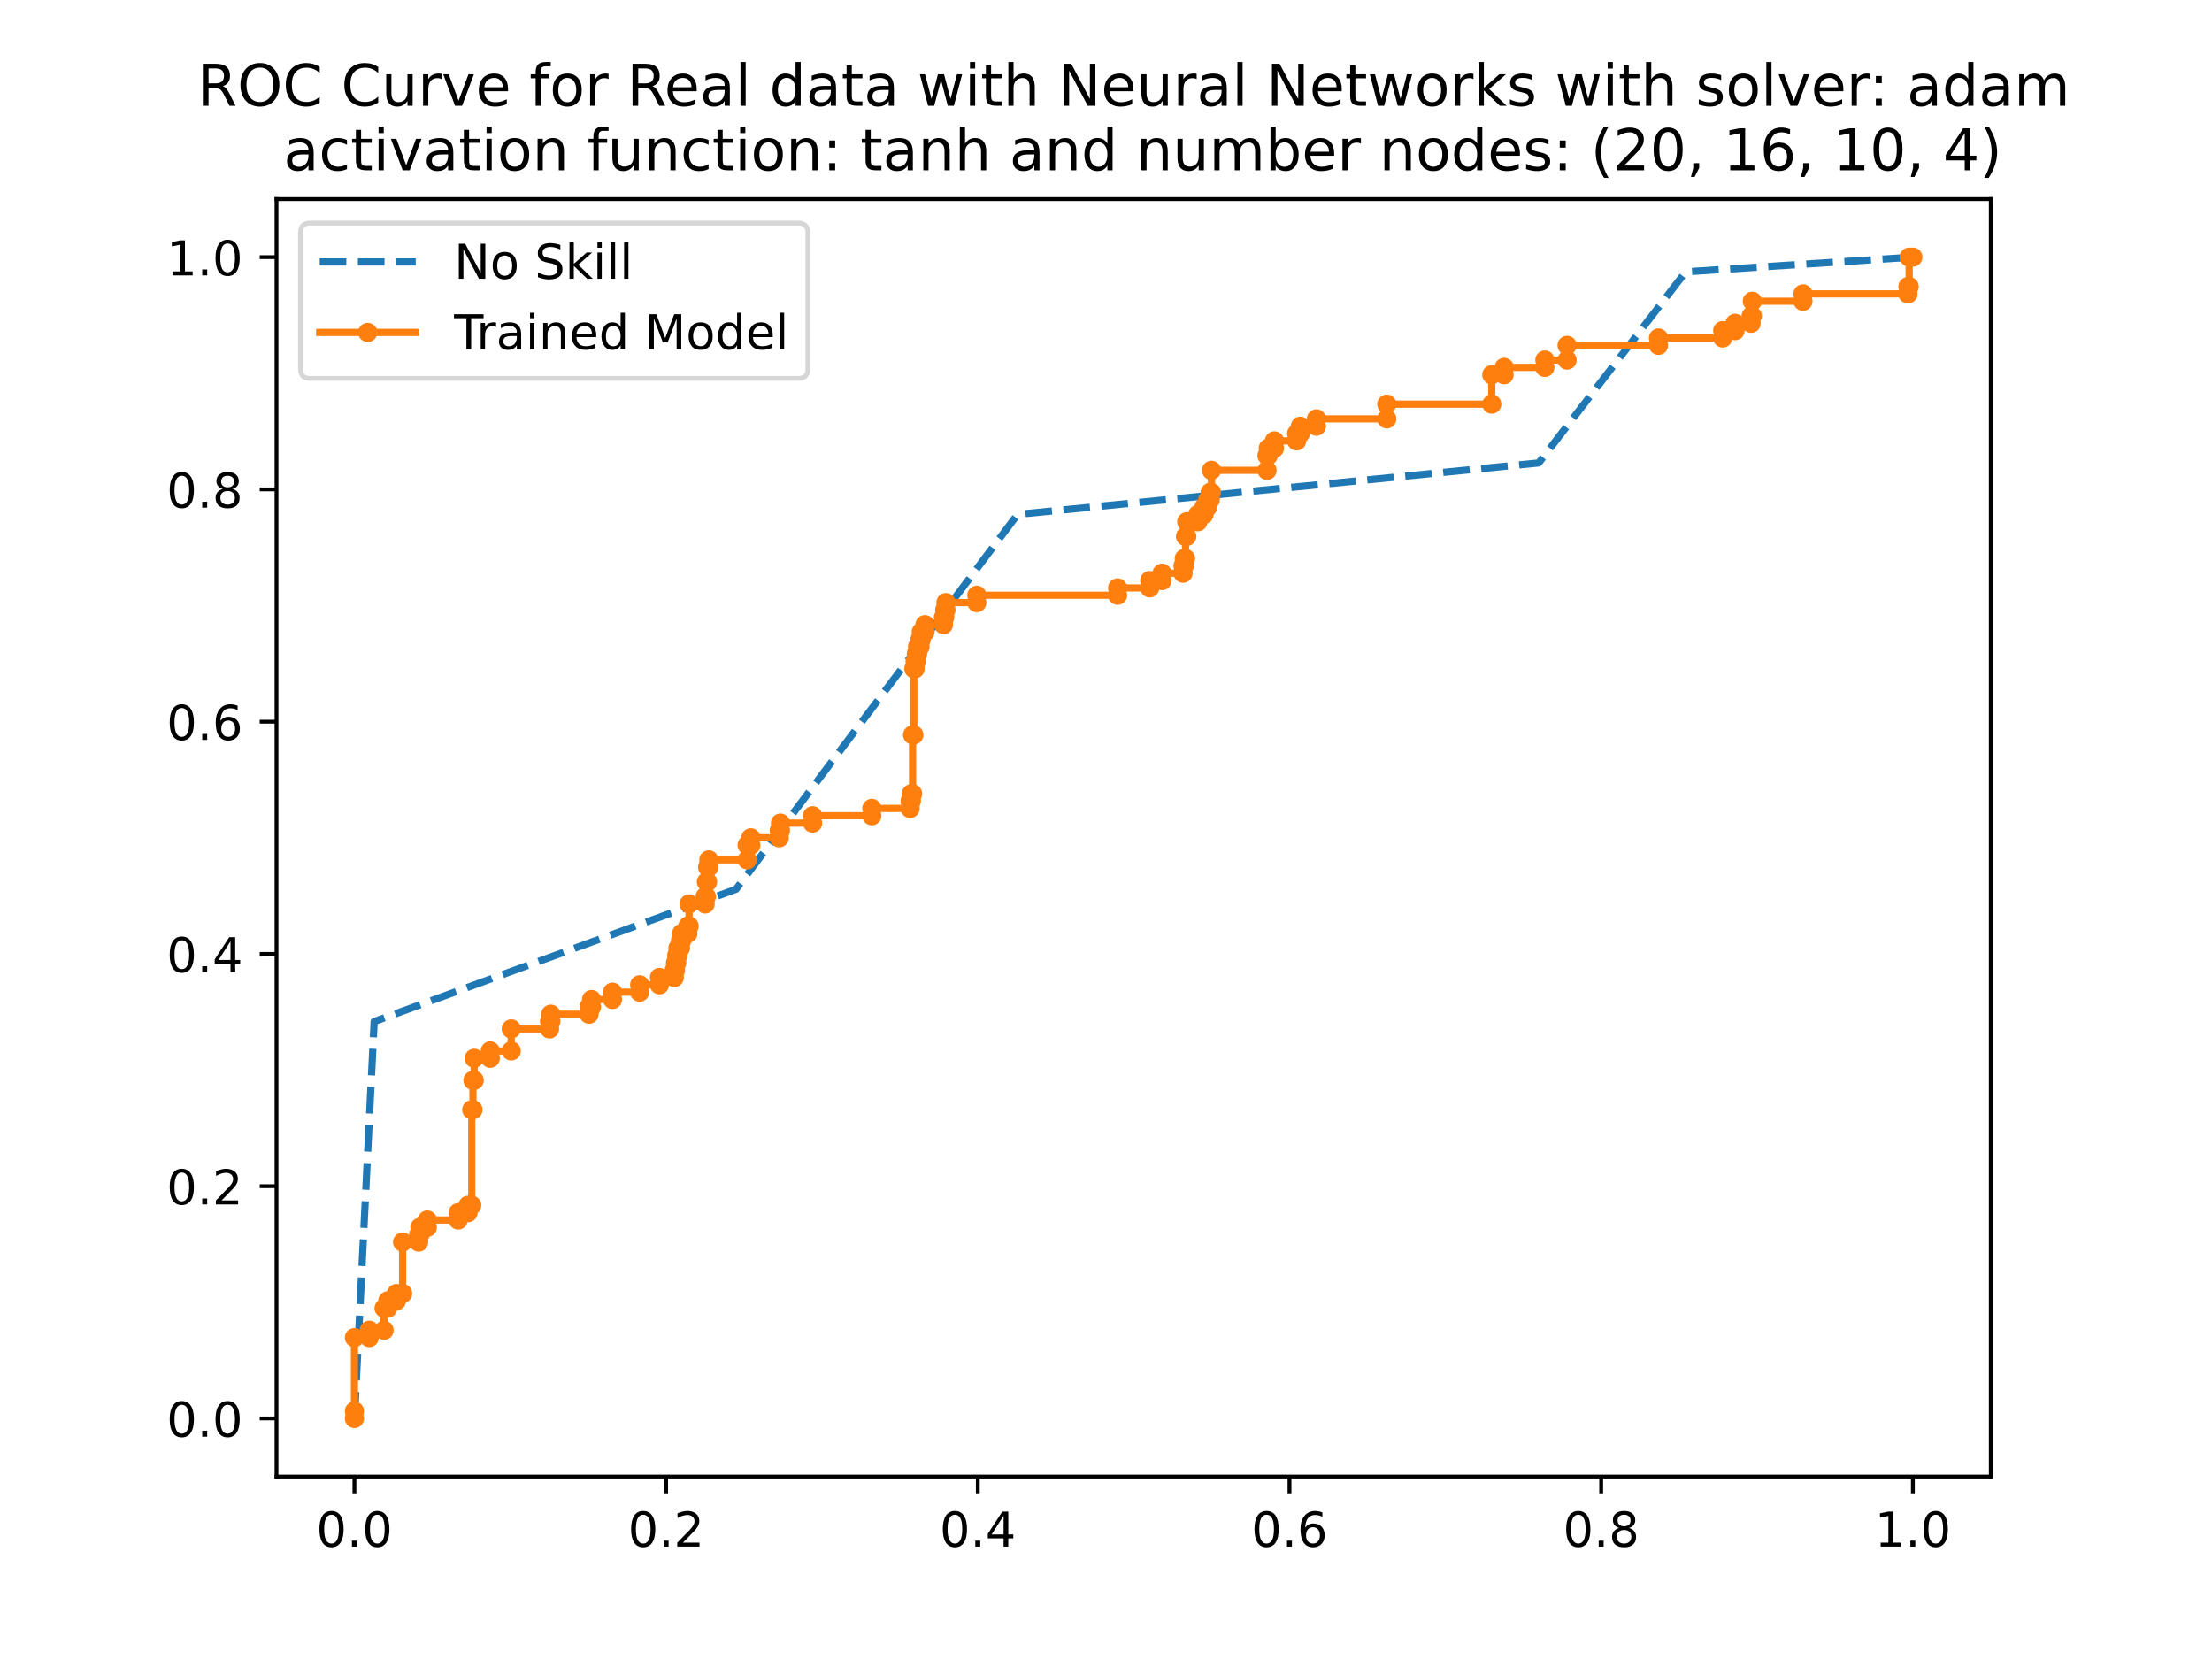 <?xml version="1.0" encoding="utf-8" standalone="no"?>
<!DOCTYPE svg PUBLIC "-//W3C//DTD SVG 1.1//EN"
  "http://www.w3.org/Graphics/SVG/1.1/DTD/svg11.dtd">
<!-- Created with matplotlib (https://matplotlib.org/) -->
<svg height="345.6pt" version="1.1" viewBox="0 0 460.8 345.6" width="460.8pt" xmlns="http://www.w3.org/2000/svg" xmlns:xlink="http://www.w3.org/1999/xlink">
 <defs>
  <style type="text/css">
*{stroke-linecap:butt;stroke-linejoin:round;}
  </style>
 </defs>
 <g id="figure_1">
  <g id="patch_1">
   <path d="M 0 345.6 
L 460.8 345.6 
L 460.8 0 
L 0 0 
z
" style="fill:#ffffff;"/>
  </g>
  <g id="axes_1">
   <g id="patch_2">
    <path d="M 57.6 307.584 
L 414.72 307.584 
L 414.72 41.472 
L 57.6 41.472 
z
" style="fill:#ffffff;"/>
   </g>
   <g id="matplotlib.axis_1">
    <g id="xtick_1">
     <g id="line2d_1">
      <defs>
       <path d="M 0 0 
L 0 3.5 
" id="m33e22d70ad" style="stroke:#000000;stroke-width:0.8;"/>
      </defs>
      <g>
       <use style="stroke:#000000;stroke-width:0.8;" x="73.833" xlink:href="#m33e22d70ad" y="307.584"/>
      </g>
     </g>
     <g id="text_1">
      <!-- 0.0 -->
      <defs>
       <path d="M 31.781 66.406 
Q 24.172 66.406 20.328 58.906 
Q 16.5 51.422 16.5 36.375 
Q 16.5 21.391 20.328 13.891 
Q 24.172 6.391 31.781 6.391 
Q 39.453 6.391 43.281 13.891 
Q 47.125 21.391 47.125 36.375 
Q 47.125 51.422 43.281 58.906 
Q 39.453 66.406 31.781 66.406 
z
M 31.781 74.219 
Q 44.047 74.219 50.516 64.516 
Q 56.984 54.828 56.984 36.375 
Q 56.984 17.969 50.516 8.266 
Q 44.047 -1.422 31.781 -1.422 
Q 19.531 -1.422 13.062 8.266 
Q 6.594 17.969 6.594 36.375 
Q 6.594 54.828 13.062 64.516 
Q 19.531 74.219 31.781 74.219 
z
" id="DejaVuSans-48"/>
       <path d="M 10.688 12.406 
L 21 12.406 
L 21 0 
L 10.688 0 
z
" id="DejaVuSans-46"/>
      </defs>
      <g transform="translate(65.881 322.182)scale(0.1 -0.1)">
       <use xlink:href="#DejaVuSans-48"/>
       <use x="63.623" xlink:href="#DejaVuSans-46"/>
       <use x="95.41" xlink:href="#DejaVuSans-48"/>
      </g>
     </g>
    </g>
    <g id="xtick_2">
     <g id="line2d_2">
      <g>
       <use style="stroke:#000000;stroke-width:0.8;" x="138.764" xlink:href="#m33e22d70ad" y="307.584"/>
      </g>
     </g>
     <g id="text_2">
      <!-- 0.2 -->
      <defs>
       <path d="M 19.188 8.297 
L 53.609 8.297 
L 53.609 0 
L 7.328 0 
L 7.328 8.297 
Q 12.938 14.109 22.625 23.891 
Q 32.328 33.688 34.812 36.531 
Q 39.547 41.844 41.422 45.531 
Q 43.312 49.219 43.312 52.781 
Q 43.312 58.594 39.234 62.25 
Q 35.156 65.922 28.609 65.922 
Q 23.969 65.922 18.812 64.312 
Q 13.672 62.703 7.812 59.422 
L 7.812 69.391 
Q 13.766 71.781 18.938 73 
Q 24.125 74.219 28.422 74.219 
Q 39.75 74.219 46.484 68.547 
Q 53.219 62.891 53.219 53.422 
Q 53.219 48.922 51.531 44.891 
Q 49.859 40.875 45.406 35.406 
Q 44.188 33.984 37.641 27.219 
Q 31.109 20.453 19.188 8.297 
z
" id="DejaVuSans-50"/>
      </defs>
      <g transform="translate(130.812 322.182)scale(0.1 -0.1)">
       <use xlink:href="#DejaVuSans-48"/>
       <use x="63.623" xlink:href="#DejaVuSans-46"/>
       <use x="95.41" xlink:href="#DejaVuSans-50"/>
      </g>
     </g>
    </g>
    <g id="xtick_3">
     <g id="line2d_3">
      <g>
       <use style="stroke:#000000;stroke-width:0.8;" x="203.695" xlink:href="#m33e22d70ad" y="307.584"/>
      </g>
     </g>
     <g id="text_3">
      <!-- 0.4 -->
      <defs>
       <path d="M 37.797 64.312 
L 12.891 25.391 
L 37.797 25.391 
z
M 35.203 72.906 
L 47.609 72.906 
L 47.609 25.391 
L 58.016 25.391 
L 58.016 17.188 
L 47.609 17.188 
L 47.609 0 
L 37.797 0 
L 37.797 17.188 
L 4.891 17.188 
L 4.891 26.703 
z
" id="DejaVuSans-52"/>
      </defs>
      <g transform="translate(195.743 322.182)scale(0.1 -0.1)">
       <use xlink:href="#DejaVuSans-48"/>
       <use x="63.623" xlink:href="#DejaVuSans-46"/>
       <use x="95.41" xlink:href="#DejaVuSans-52"/>
      </g>
     </g>
    </g>
    <g id="xtick_4">
     <g id="line2d_4">
      <g>
       <use style="stroke:#000000;stroke-width:0.8;" x="268.625" xlink:href="#m33e22d70ad" y="307.584"/>
      </g>
     </g>
     <g id="text_4">
      <!-- 0.6 -->
      <defs>
       <path d="M 33.016 40.375 
Q 26.375 40.375 22.484 35.828 
Q 18.609 31.297 18.609 23.391 
Q 18.609 15.531 22.484 10.953 
Q 26.375 6.391 33.016 6.391 
Q 39.656 6.391 43.531 10.953 
Q 47.406 15.531 47.406 23.391 
Q 47.406 31.297 43.531 35.828 
Q 39.656 40.375 33.016 40.375 
z
M 52.594 71.297 
L 52.594 62.312 
Q 48.875 64.062 45.094 64.984 
Q 41.312 65.922 37.594 65.922 
Q 27.828 65.922 22.672 59.328 
Q 17.531 52.734 16.797 39.406 
Q 19.672 43.656 24.016 45.922 
Q 28.375 48.188 33.594 48.188 
Q 44.578 48.188 50.953 41.516 
Q 57.328 34.859 57.328 23.391 
Q 57.328 12.156 50.688 5.359 
Q 44.047 -1.422 33.016 -1.422 
Q 20.359 -1.422 13.672 8.266 
Q 6.984 17.969 6.984 36.375 
Q 6.984 53.656 15.188 63.938 
Q 23.391 74.219 37.203 74.219 
Q 40.922 74.219 44.703 73.484 
Q 48.484 72.75 52.594 71.297 
z
" id="DejaVuSans-54"/>
      </defs>
      <g transform="translate(260.674 322.182)scale(0.1 -0.1)">
       <use xlink:href="#DejaVuSans-48"/>
       <use x="63.623" xlink:href="#DejaVuSans-46"/>
       <use x="95.41" xlink:href="#DejaVuSans-54"/>
      </g>
     </g>
    </g>
    <g id="xtick_5">
     <g id="line2d_5">
      <g>
       <use style="stroke:#000000;stroke-width:0.8;" x="333.556" xlink:href="#m33e22d70ad" y="307.584"/>
      </g>
     </g>
     <g id="text_5">
      <!-- 0.8 -->
      <defs>
       <path d="M 31.781 34.625 
Q 24.75 34.625 20.719 30.859 
Q 16.703 27.094 16.703 20.516 
Q 16.703 13.922 20.719 10.156 
Q 24.75 6.391 31.781 6.391 
Q 38.812 6.391 42.859 10.172 
Q 46.922 13.969 46.922 20.516 
Q 46.922 27.094 42.891 30.859 
Q 38.875 34.625 31.781 34.625 
z
M 21.922 38.812 
Q 15.578 40.375 12.031 44.719 
Q 8.5 49.078 8.5 55.328 
Q 8.5 64.062 14.719 69.141 
Q 20.953 74.219 31.781 74.219 
Q 42.672 74.219 48.875 69.141 
Q 55.078 64.062 55.078 55.328 
Q 55.078 49.078 51.531 44.719 
Q 48 40.375 41.703 38.812 
Q 48.828 37.156 52.797 32.312 
Q 56.781 27.484 56.781 20.516 
Q 56.781 9.906 50.312 4.234 
Q 43.844 -1.422 31.781 -1.422 
Q 19.734 -1.422 13.25 4.234 
Q 6.781 9.906 6.781 20.516 
Q 6.781 27.484 10.781 32.312 
Q 14.797 37.156 21.922 38.812 
z
M 18.312 54.391 
Q 18.312 48.734 21.844 45.562 
Q 25.391 42.391 31.781 42.391 
Q 38.141 42.391 41.719 45.562 
Q 45.312 48.734 45.312 54.391 
Q 45.312 60.062 41.719 63.234 
Q 38.141 66.406 31.781 66.406 
Q 25.391 66.406 21.844 63.234 
Q 18.312 60.062 18.312 54.391 
z
" id="DejaVuSans-56"/>
      </defs>
      <g transform="translate(325.605 322.182)scale(0.1 -0.1)">
       <use xlink:href="#DejaVuSans-48"/>
       <use x="63.623" xlink:href="#DejaVuSans-46"/>
       <use x="95.41" xlink:href="#DejaVuSans-56"/>
      </g>
     </g>
    </g>
    <g id="xtick_6">
     <g id="line2d_6">
      <g>
       <use style="stroke:#000000;stroke-width:0.8;" x="398.487" xlink:href="#m33e22d70ad" y="307.584"/>
      </g>
     </g>
     <g id="text_6">
      <!-- 1.0 -->
      <defs>
       <path d="M 12.406 8.297 
L 28.516 8.297 
L 28.516 63.922 
L 10.984 60.406 
L 10.984 69.391 
L 28.422 72.906 
L 38.281 72.906 
L 38.281 8.297 
L 54.391 8.297 
L 54.391 0 
L 12.406 0 
z
" id="DejaVuSans-49"/>
      </defs>
      <g transform="translate(390.536 322.182)scale(0.1 -0.1)">
       <use xlink:href="#DejaVuSans-49"/>
       <use x="63.623" xlink:href="#DejaVuSans-46"/>
       <use x="95.41" xlink:href="#DejaVuSans-48"/>
      </g>
     </g>
    </g>
   </g>
   <g id="matplotlib.axis_2">
    <g id="ytick_1">
     <g id="line2d_7">
      <defs>
       <path d="M 0 0 
L -3.5 0 
" id="m914bd3ec9e" style="stroke:#000000;stroke-width:0.8;"/>
      </defs>
      <g>
       <use style="stroke:#000000;stroke-width:0.8;" x="57.6" xlink:href="#m914bd3ec9e" y="295.488"/>
      </g>
     </g>
     <g id="text_7">
      <!-- 0.0 -->
      <g transform="translate(34.697 299.287)scale(0.1 -0.1)">
       <use xlink:href="#DejaVuSans-48"/>
       <use x="63.623" xlink:href="#DejaVuSans-46"/>
       <use x="95.41" xlink:href="#DejaVuSans-48"/>
      </g>
     </g>
    </g>
    <g id="ytick_2">
     <g id="line2d_8">
      <g>
       <use style="stroke:#000000;stroke-width:0.8;" x="57.6" xlink:href="#m914bd3ec9e" y="247.104"/>
      </g>
     </g>
     <g id="text_8">
      <!-- 0.2 -->
      <g transform="translate(34.697 250.903)scale(0.1 -0.1)">
       <use xlink:href="#DejaVuSans-48"/>
       <use x="63.623" xlink:href="#DejaVuSans-46"/>
       <use x="95.41" xlink:href="#DejaVuSans-50"/>
      </g>
     </g>
    </g>
    <g id="ytick_3">
     <g id="line2d_9">
      <g>
       <use style="stroke:#000000;stroke-width:0.8;" x="57.6" xlink:href="#m914bd3ec9e" y="198.72"/>
      </g>
     </g>
     <g id="text_9">
      <!-- 0.4 -->
      <g transform="translate(34.697 202.519)scale(0.1 -0.1)">
       <use xlink:href="#DejaVuSans-48"/>
       <use x="63.623" xlink:href="#DejaVuSans-46"/>
       <use x="95.41" xlink:href="#DejaVuSans-52"/>
      </g>
     </g>
    </g>
    <g id="ytick_4">
     <g id="line2d_10">
      <g>
       <use style="stroke:#000000;stroke-width:0.8;" x="57.6" xlink:href="#m914bd3ec9e" y="150.336"/>
      </g>
     </g>
     <g id="text_10">
      <!-- 0.6 -->
      <g transform="translate(34.697 154.135)scale(0.1 -0.1)">
       <use xlink:href="#DejaVuSans-48"/>
       <use x="63.623" xlink:href="#DejaVuSans-46"/>
       <use x="95.41" xlink:href="#DejaVuSans-54"/>
      </g>
     </g>
    </g>
    <g id="ytick_5">
     <g id="line2d_11">
      <g>
       <use style="stroke:#000000;stroke-width:0.8;" x="57.6" xlink:href="#m914bd3ec9e" y="101.952"/>
      </g>
     </g>
     <g id="text_11">
      <!-- 0.8 -->
      <g transform="translate(34.697 105.751)scale(0.1 -0.1)">
       <use xlink:href="#DejaVuSans-48"/>
       <use x="63.623" xlink:href="#DejaVuSans-46"/>
       <use x="95.41" xlink:href="#DejaVuSans-56"/>
      </g>
     </g>
    </g>
    <g id="ytick_6">
     <g id="line2d_12">
      <g>
       <use style="stroke:#000000;stroke-width:0.8;" x="57.6" xlink:href="#m914bd3ec9e" y="53.568"/>
      </g>
     </g>
     <g id="text_12">
      <!-- 1.0 -->
      <g transform="translate(34.697 57.367)scale(0.1 -0.1)">
       <use xlink:href="#DejaVuSans-49"/>
       <use x="63.623" xlink:href="#DejaVuSans-46"/>
       <use x="95.41" xlink:href="#DejaVuSans-48"/>
      </g>
     </g>
    </g>
   </g>
   <g id="line2d_13">
    <path clip-path="url(#p264a16ba12)" d="M 73.833 295.488 
L 77.949 212.806 
L 153.324 185.246 
L 211.978 107.158 
L 320.539 96.44 
L 351.153 56.63 
L 398.487 53.568 
" style="fill:none;stroke:#1f77b4;stroke-dasharray:5.55,2.4;stroke-dashoffset:0;stroke-width:1.5;"/>
   </g>
   <g id="line2d_14">
    <path clip-path="url(#p264a16ba12)" d="M 73.833 295.488 
L 73.833 278.645 
L 76.92 278.645 
L 76.92 277.114 
L 80.007 277.114 
L 80.007 272.521 
L 80.779 272.521 
L 80.779 270.99 
L 82.579 270.99 
L 82.579 269.459 
L 83.866 269.459 
L 83.866 258.741 
L 87.21 258.741 
L 87.21 257.21 
L 87.467 257.21 
L 87.467 255.678 
L 89.011 255.678 
L 89.011 254.147 
L 95.442 254.147 
L 95.442 252.616 
L 97.5 252.616 
L 97.5 251.085 
L 98.272 251.085 
L 98.272 231.18 
L 98.529 231.18 
L 98.529 225.056 
L 98.786 225.056 
L 98.786 220.462 
L 102.131 220.462 
L 102.131 218.931 
L 106.504 218.931 
L 106.504 214.338 
L 114.479 214.338 
L 114.479 212.806 
L 114.736 212.806 
L 114.736 211.275 
L 122.711 211.275 
L 122.711 209.744 
L 123.225 209.744 
L 123.225 208.213 
L 127.599 208.213 
L 127.599 206.682 
L 133.258 206.682 
L 133.258 205.151 
L 137.374 205.151 
L 137.374 203.62 
L 140.462 203.62 
L 140.462 202.089 
L 140.719 202.089 
L 140.719 200.557 
L 140.976 200.557 
L 140.976 199.026 
L 141.233 199.026 
L 141.233 197.495 
L 141.748 197.495 
L 141.748 195.964 
L 142.005 195.964 
L 142.005 194.433 
L 143.291 194.433 
L 143.291 192.902 
L 143.549 192.902 
L 143.549 188.308 
L 146.893 188.308 
L 146.893 186.777 
L 147.15 186.777 
L 147.15 183.715 
L 147.407 183.715 
L 147.407 180.653 
L 147.665 180.653 
L 147.665 179.121 
L 155.639 179.121 
L 155.639 176.059 
L 156.411 176.059 
L 156.411 174.528 
L 162.328 174.528 
L 162.328 172.997 
L 162.585 172.997 
L 162.585 171.466 
L 169.274 171.466 
L 169.274 169.935 
L 181.622 169.935 
L 181.622 168.403 
L 189.597 168.403 
L 189.597 166.872 
L 189.854 166.872 
L 189.854 165.341 
L 190.112 165.341 
L 190.112 153.092 
L 190.369 153.092 
L 190.369 139.312 
L 190.626 139.312 
L 190.626 137.781 
L 190.883 137.781 
L 190.883 136.25 
L 191.141 136.25 
L 191.141 134.718 
L 191.655 134.718 
L 191.655 133.187 
L 191.912 133.187 
L 191.912 131.656 
L 192.684 131.656 
L 192.684 130.125 
L 196.543 130.125 
L 196.543 128.594 
L 196.8 128.594 
L 196.8 127.063 
L 197.057 127.063 
L 197.057 125.532 
L 203.489 125.532 
L 203.489 124 
L 232.816 124 
L 232.816 122.469 
L 239.504 122.469 
L 239.504 120.938 
L 242.077 120.938 
L 242.077 119.407 
L 246.45 119.407 
L 246.45 117.876 
L 246.707 117.876 
L 246.707 116.345 
L 246.965 116.345 
L 246.965 111.751 
L 247.222 111.751 
L 247.222 108.689 
L 249.537 108.689 
L 249.537 107.158 
L 250.823 107.158 
L 250.823 105.627 
L 251.595 105.627 
L 251.595 104.096 
L 252.11 104.096 
L 252.11 102.564 
L 252.367 102.564 
L 252.367 97.971 
L 263.943 97.971 
L 263.943 94.909 
L 264.201 94.909 
L 264.201 93.378 
L 265.487 93.378 
L 265.487 91.846 
L 270.118 91.846 
L 270.118 90.315 
L 270.889 90.315 
L 270.889 88.784 
L 274.234 88.784 
L 274.234 87.253 
L 288.897 87.253 
L 288.897 84.191 
L 310.764 84.191 
L 310.764 78.066 
L 313.336 78.066 
L 313.336 76.535 
L 321.826 76.535 
L 321.826 75.004 
L 326.456 75.004 
L 326.456 71.942 
L 345.493 71.942 
L 345.493 70.411 
L 358.87 70.411 
L 358.87 68.879 
L 361.443 68.879 
L 361.443 67.348 
L 364.787 67.348 
L 364.787 65.817 
L 365.044 65.817 
L 365.044 62.755 
L 375.592 62.755 
L 375.592 61.224 
L 397.458 61.224 
L 397.458 59.693 
L 397.716 59.693 
L 397.716 53.568 
L 398.487 53.568 
L 398.487 53.568 
" style="fill:none;stroke:#ff7f0e;stroke-linecap:square;stroke-width:1.5;"/>
    <defs>
     <path d="M 0 1.5 
C 0.398 1.5 0.779 1.342 1.061 1.061 
C 1.342 0.779 1.5 0.398 1.5 0 
C 1.5 -0.398 1.342 -0.779 1.061 -1.061 
C 0.779 -1.342 0.398 -1.5 0 -1.5 
C -0.398 -1.5 -0.779 -1.342 -1.061 -1.061 
C -1.342 -0.779 -1.5 -0.398 -1.5 0 
C -1.5 0.398 -1.342 0.779 -1.061 1.061 
C -0.779 1.342 -0.398 1.5 0 1.5 
z
" id="m3495507950" style="stroke:#ff7f0e;"/>
    </defs>
    <g clip-path="url(#p264a16ba12)">
     <use style="fill:#ff7f0e;stroke:#ff7f0e;" x="73.833" xlink:href="#m3495507950" y="295.488"/>
     <use style="fill:#ff7f0e;stroke:#ff7f0e;" x="73.833" xlink:href="#m3495507950" y="293.957"/>
     <use style="fill:#ff7f0e;stroke:#ff7f0e;" x="73.833" xlink:href="#m3495507950" y="278.645"/>
     <use style="fill:#ff7f0e;stroke:#ff7f0e;" x="76.92" xlink:href="#m3495507950" y="278.645"/>
     <use style="fill:#ff7f0e;stroke:#ff7f0e;" x="76.92" xlink:href="#m3495507950" y="277.114"/>
     <use style="fill:#ff7f0e;stroke:#ff7f0e;" x="80.007" xlink:href="#m3495507950" y="277.114"/>
     <use style="fill:#ff7f0e;stroke:#ff7f0e;" x="80.007" xlink:href="#m3495507950" y="272.521"/>
     <use style="fill:#ff7f0e;stroke:#ff7f0e;" x="80.779" xlink:href="#m3495507950" y="272.521"/>
     <use style="fill:#ff7f0e;stroke:#ff7f0e;" x="80.779" xlink:href="#m3495507950" y="270.99"/>
     <use style="fill:#ff7f0e;stroke:#ff7f0e;" x="82.579" xlink:href="#m3495507950" y="270.99"/>
     <use style="fill:#ff7f0e;stroke:#ff7f0e;" x="82.579" xlink:href="#m3495507950" y="269.459"/>
     <use style="fill:#ff7f0e;stroke:#ff7f0e;" x="83.866" xlink:href="#m3495507950" y="269.459"/>
     <use style="fill:#ff7f0e;stroke:#ff7f0e;" x="83.866" xlink:href="#m3495507950" y="258.741"/>
     <use style="fill:#ff7f0e;stroke:#ff7f0e;" x="87.21" xlink:href="#m3495507950" y="258.741"/>
     <use style="fill:#ff7f0e;stroke:#ff7f0e;" x="87.21" xlink:href="#m3495507950" y="257.21"/>
     <use style="fill:#ff7f0e;stroke:#ff7f0e;" x="87.467" xlink:href="#m3495507950" y="257.21"/>
     <use style="fill:#ff7f0e;stroke:#ff7f0e;" x="87.467" xlink:href="#m3495507950" y="255.678"/>
     <use style="fill:#ff7f0e;stroke:#ff7f0e;" x="89.011" xlink:href="#m3495507950" y="255.678"/>
     <use style="fill:#ff7f0e;stroke:#ff7f0e;" x="89.011" xlink:href="#m3495507950" y="254.147"/>
     <use style="fill:#ff7f0e;stroke:#ff7f0e;" x="95.442" xlink:href="#m3495507950" y="254.147"/>
     <use style="fill:#ff7f0e;stroke:#ff7f0e;" x="95.442" xlink:href="#m3495507950" y="252.616"/>
     <use style="fill:#ff7f0e;stroke:#ff7f0e;" x="97.5" xlink:href="#m3495507950" y="252.616"/>
     <use style="fill:#ff7f0e;stroke:#ff7f0e;" x="97.5" xlink:href="#m3495507950" y="251.085"/>
     <use style="fill:#ff7f0e;stroke:#ff7f0e;" x="98.272" xlink:href="#m3495507950" y="251.085"/>
     <use style="fill:#ff7f0e;stroke:#ff7f0e;" x="98.272" xlink:href="#m3495507950" y="231.18"/>
     <use style="fill:#ff7f0e;stroke:#ff7f0e;" x="98.529" xlink:href="#m3495507950" y="231.18"/>
     <use style="fill:#ff7f0e;stroke:#ff7f0e;" x="98.529" xlink:href="#m3495507950" y="225.056"/>
     <use style="fill:#ff7f0e;stroke:#ff7f0e;" x="98.786" xlink:href="#m3495507950" y="225.056"/>
     <use style="fill:#ff7f0e;stroke:#ff7f0e;" x="98.786" xlink:href="#m3495507950" y="220.462"/>
     <use style="fill:#ff7f0e;stroke:#ff7f0e;" x="102.131" xlink:href="#m3495507950" y="220.462"/>
     <use style="fill:#ff7f0e;stroke:#ff7f0e;" x="102.131" xlink:href="#m3495507950" y="218.931"/>
     <use style="fill:#ff7f0e;stroke:#ff7f0e;" x="106.504" xlink:href="#m3495507950" y="218.931"/>
     <use style="fill:#ff7f0e;stroke:#ff7f0e;" x="106.504" xlink:href="#m3495507950" y="214.338"/>
     <use style="fill:#ff7f0e;stroke:#ff7f0e;" x="114.479" xlink:href="#m3495507950" y="214.338"/>
     <use style="fill:#ff7f0e;stroke:#ff7f0e;" x="114.479" xlink:href="#m3495507950" y="212.806"/>
     <use style="fill:#ff7f0e;stroke:#ff7f0e;" x="114.736" xlink:href="#m3495507950" y="212.806"/>
     <use style="fill:#ff7f0e;stroke:#ff7f0e;" x="114.736" xlink:href="#m3495507950" y="211.275"/>
     <use style="fill:#ff7f0e;stroke:#ff7f0e;" x="122.711" xlink:href="#m3495507950" y="211.275"/>
     <use style="fill:#ff7f0e;stroke:#ff7f0e;" x="122.711" xlink:href="#m3495507950" y="209.744"/>
     <use style="fill:#ff7f0e;stroke:#ff7f0e;" x="123.225" xlink:href="#m3495507950" y="209.744"/>
     <use style="fill:#ff7f0e;stroke:#ff7f0e;" x="123.225" xlink:href="#m3495507950" y="208.213"/>
     <use style="fill:#ff7f0e;stroke:#ff7f0e;" x="127.599" xlink:href="#m3495507950" y="208.213"/>
     <use style="fill:#ff7f0e;stroke:#ff7f0e;" x="127.599" xlink:href="#m3495507950" y="206.682"/>
     <use style="fill:#ff7f0e;stroke:#ff7f0e;" x="133.258" xlink:href="#m3495507950" y="206.682"/>
     <use style="fill:#ff7f0e;stroke:#ff7f0e;" x="133.258" xlink:href="#m3495507950" y="205.151"/>
     <use style="fill:#ff7f0e;stroke:#ff7f0e;" x="137.374" xlink:href="#m3495507950" y="205.151"/>
     <use style="fill:#ff7f0e;stroke:#ff7f0e;" x="137.374" xlink:href="#m3495507950" y="203.62"/>
     <use style="fill:#ff7f0e;stroke:#ff7f0e;" x="140.462" xlink:href="#m3495507950" y="203.62"/>
     <use style="fill:#ff7f0e;stroke:#ff7f0e;" x="140.462" xlink:href="#m3495507950" y="202.089"/>
     <use style="fill:#ff7f0e;stroke:#ff7f0e;" x="140.719" xlink:href="#m3495507950" y="202.089"/>
     <use style="fill:#ff7f0e;stroke:#ff7f0e;" x="140.719" xlink:href="#m3495507950" y="200.557"/>
     <use style="fill:#ff7f0e;stroke:#ff7f0e;" x="140.976" xlink:href="#m3495507950" y="200.557"/>
     <use style="fill:#ff7f0e;stroke:#ff7f0e;" x="140.976" xlink:href="#m3495507950" y="199.026"/>
     <use style="fill:#ff7f0e;stroke:#ff7f0e;" x="141.233" xlink:href="#m3495507950" y="199.026"/>
     <use style="fill:#ff7f0e;stroke:#ff7f0e;" x="141.233" xlink:href="#m3495507950" y="197.495"/>
     <use style="fill:#ff7f0e;stroke:#ff7f0e;" x="141.748" xlink:href="#m3495507950" y="197.495"/>
     <use style="fill:#ff7f0e;stroke:#ff7f0e;" x="141.748" xlink:href="#m3495507950" y="195.964"/>
     <use style="fill:#ff7f0e;stroke:#ff7f0e;" x="142.005" xlink:href="#m3495507950" y="195.964"/>
     <use style="fill:#ff7f0e;stroke:#ff7f0e;" x="142.005" xlink:href="#m3495507950" y="194.433"/>
     <use style="fill:#ff7f0e;stroke:#ff7f0e;" x="143.291" xlink:href="#m3495507950" y="194.433"/>
     <use style="fill:#ff7f0e;stroke:#ff7f0e;" x="143.291" xlink:href="#m3495507950" y="192.902"/>
     <use style="fill:#ff7f0e;stroke:#ff7f0e;" x="143.549" xlink:href="#m3495507950" y="192.902"/>
     <use style="fill:#ff7f0e;stroke:#ff7f0e;" x="143.549" xlink:href="#m3495507950" y="188.308"/>
     <use style="fill:#ff7f0e;stroke:#ff7f0e;" x="146.893" xlink:href="#m3495507950" y="188.308"/>
     <use style="fill:#ff7f0e;stroke:#ff7f0e;" x="146.893" xlink:href="#m3495507950" y="186.777"/>
     <use style="fill:#ff7f0e;stroke:#ff7f0e;" x="147.15" xlink:href="#m3495507950" y="186.777"/>
     <use style="fill:#ff7f0e;stroke:#ff7f0e;" x="147.15" xlink:href="#m3495507950" y="183.715"/>
     <use style="fill:#ff7f0e;stroke:#ff7f0e;" x="147.407" xlink:href="#m3495507950" y="183.715"/>
     <use style="fill:#ff7f0e;stroke:#ff7f0e;" x="147.407" xlink:href="#m3495507950" y="180.653"/>
     <use style="fill:#ff7f0e;stroke:#ff7f0e;" x="147.665" xlink:href="#m3495507950" y="180.653"/>
     <use style="fill:#ff7f0e;stroke:#ff7f0e;" x="147.665" xlink:href="#m3495507950" y="179.121"/>
     <use style="fill:#ff7f0e;stroke:#ff7f0e;" x="155.639" xlink:href="#m3495507950" y="179.121"/>
     <use style="fill:#ff7f0e;stroke:#ff7f0e;" x="155.639" xlink:href="#m3495507950" y="176.059"/>
     <use style="fill:#ff7f0e;stroke:#ff7f0e;" x="156.411" xlink:href="#m3495507950" y="176.059"/>
     <use style="fill:#ff7f0e;stroke:#ff7f0e;" x="156.411" xlink:href="#m3495507950" y="174.528"/>
     <use style="fill:#ff7f0e;stroke:#ff7f0e;" x="162.328" xlink:href="#m3495507950" y="174.528"/>
     <use style="fill:#ff7f0e;stroke:#ff7f0e;" x="162.328" xlink:href="#m3495507950" y="172.997"/>
     <use style="fill:#ff7f0e;stroke:#ff7f0e;" x="162.585" xlink:href="#m3495507950" y="172.997"/>
     <use style="fill:#ff7f0e;stroke:#ff7f0e;" x="162.585" xlink:href="#m3495507950" y="171.466"/>
     <use style="fill:#ff7f0e;stroke:#ff7f0e;" x="169.274" xlink:href="#m3495507950" y="171.466"/>
     <use style="fill:#ff7f0e;stroke:#ff7f0e;" x="169.274" xlink:href="#m3495507950" y="169.935"/>
     <use style="fill:#ff7f0e;stroke:#ff7f0e;" x="181.622" xlink:href="#m3495507950" y="169.935"/>
     <use style="fill:#ff7f0e;stroke:#ff7f0e;" x="181.622" xlink:href="#m3495507950" y="168.403"/>
     <use style="fill:#ff7f0e;stroke:#ff7f0e;" x="189.597" xlink:href="#m3495507950" y="168.403"/>
     <use style="fill:#ff7f0e;stroke:#ff7f0e;" x="189.597" xlink:href="#m3495507950" y="166.872"/>
     <use style="fill:#ff7f0e;stroke:#ff7f0e;" x="189.854" xlink:href="#m3495507950" y="166.872"/>
     <use style="fill:#ff7f0e;stroke:#ff7f0e;" x="189.854" xlink:href="#m3495507950" y="165.341"/>
     <use style="fill:#ff7f0e;stroke:#ff7f0e;" x="190.112" xlink:href="#m3495507950" y="165.341"/>
     <use style="fill:#ff7f0e;stroke:#ff7f0e;" x="190.112" xlink:href="#m3495507950" y="153.092"/>
     <use style="fill:#ff7f0e;stroke:#ff7f0e;" x="190.369" xlink:href="#m3495507950" y="153.092"/>
     <use style="fill:#ff7f0e;stroke:#ff7f0e;" x="190.369" xlink:href="#m3495507950" y="139.312"/>
     <use style="fill:#ff7f0e;stroke:#ff7f0e;" x="190.626" xlink:href="#m3495507950" y="139.312"/>
     <use style="fill:#ff7f0e;stroke:#ff7f0e;" x="190.626" xlink:href="#m3495507950" y="137.781"/>
     <use style="fill:#ff7f0e;stroke:#ff7f0e;" x="190.883" xlink:href="#m3495507950" y="137.781"/>
     <use style="fill:#ff7f0e;stroke:#ff7f0e;" x="190.883" xlink:href="#m3495507950" y="136.25"/>
     <use style="fill:#ff7f0e;stroke:#ff7f0e;" x="191.141" xlink:href="#m3495507950" y="136.25"/>
     <use style="fill:#ff7f0e;stroke:#ff7f0e;" x="191.141" xlink:href="#m3495507950" y="134.718"/>
     <use style="fill:#ff7f0e;stroke:#ff7f0e;" x="191.655" xlink:href="#m3495507950" y="134.718"/>
     <use style="fill:#ff7f0e;stroke:#ff7f0e;" x="191.655" xlink:href="#m3495507950" y="133.187"/>
     <use style="fill:#ff7f0e;stroke:#ff7f0e;" x="191.912" xlink:href="#m3495507950" y="133.187"/>
     <use style="fill:#ff7f0e;stroke:#ff7f0e;" x="191.912" xlink:href="#m3495507950" y="131.656"/>
     <use style="fill:#ff7f0e;stroke:#ff7f0e;" x="192.684" xlink:href="#m3495507950" y="131.656"/>
     <use style="fill:#ff7f0e;stroke:#ff7f0e;" x="192.684" xlink:href="#m3495507950" y="130.125"/>
     <use style="fill:#ff7f0e;stroke:#ff7f0e;" x="196.543" xlink:href="#m3495507950" y="130.125"/>
     <use style="fill:#ff7f0e;stroke:#ff7f0e;" x="196.543" xlink:href="#m3495507950" y="128.594"/>
     <use style="fill:#ff7f0e;stroke:#ff7f0e;" x="196.8" xlink:href="#m3495507950" y="128.594"/>
     <use style="fill:#ff7f0e;stroke:#ff7f0e;" x="196.8" xlink:href="#m3495507950" y="127.063"/>
     <use style="fill:#ff7f0e;stroke:#ff7f0e;" x="197.057" xlink:href="#m3495507950" y="127.063"/>
     <use style="fill:#ff7f0e;stroke:#ff7f0e;" x="197.057" xlink:href="#m3495507950" y="125.532"/>
     <use style="fill:#ff7f0e;stroke:#ff7f0e;" x="203.489" xlink:href="#m3495507950" y="125.532"/>
     <use style="fill:#ff7f0e;stroke:#ff7f0e;" x="203.489" xlink:href="#m3495507950" y="124"/>
     <use style="fill:#ff7f0e;stroke:#ff7f0e;" x="232.816" xlink:href="#m3495507950" y="124"/>
     <use style="fill:#ff7f0e;stroke:#ff7f0e;" x="232.816" xlink:href="#m3495507950" y="122.469"/>
     <use style="fill:#ff7f0e;stroke:#ff7f0e;" x="239.504" xlink:href="#m3495507950" y="122.469"/>
     <use style="fill:#ff7f0e;stroke:#ff7f0e;" x="239.504" xlink:href="#m3495507950" y="120.938"/>
     <use style="fill:#ff7f0e;stroke:#ff7f0e;" x="242.077" xlink:href="#m3495507950" y="120.938"/>
     <use style="fill:#ff7f0e;stroke:#ff7f0e;" x="242.077" xlink:href="#m3495507950" y="119.407"/>
     <use style="fill:#ff7f0e;stroke:#ff7f0e;" x="246.45" xlink:href="#m3495507950" y="119.407"/>
     <use style="fill:#ff7f0e;stroke:#ff7f0e;" x="246.45" xlink:href="#m3495507950" y="117.876"/>
     <use style="fill:#ff7f0e;stroke:#ff7f0e;" x="246.707" xlink:href="#m3495507950" y="117.876"/>
     <use style="fill:#ff7f0e;stroke:#ff7f0e;" x="246.707" xlink:href="#m3495507950" y="116.345"/>
     <use style="fill:#ff7f0e;stroke:#ff7f0e;" x="246.965" xlink:href="#m3495507950" y="116.345"/>
     <use style="fill:#ff7f0e;stroke:#ff7f0e;" x="246.965" xlink:href="#m3495507950" y="111.751"/>
     <use style="fill:#ff7f0e;stroke:#ff7f0e;" x="247.222" xlink:href="#m3495507950" y="111.751"/>
     <use style="fill:#ff7f0e;stroke:#ff7f0e;" x="247.222" xlink:href="#m3495507950" y="108.689"/>
     <use style="fill:#ff7f0e;stroke:#ff7f0e;" x="249.537" xlink:href="#m3495507950" y="108.689"/>
     <use style="fill:#ff7f0e;stroke:#ff7f0e;" x="249.537" xlink:href="#m3495507950" y="107.158"/>
     <use style="fill:#ff7f0e;stroke:#ff7f0e;" x="250.823" xlink:href="#m3495507950" y="107.158"/>
     <use style="fill:#ff7f0e;stroke:#ff7f0e;" x="250.823" xlink:href="#m3495507950" y="105.627"/>
     <use style="fill:#ff7f0e;stroke:#ff7f0e;" x="251.595" xlink:href="#m3495507950" y="105.627"/>
     <use style="fill:#ff7f0e;stroke:#ff7f0e;" x="251.595" xlink:href="#m3495507950" y="104.096"/>
     <use style="fill:#ff7f0e;stroke:#ff7f0e;" x="252.11" xlink:href="#m3495507950" y="104.096"/>
     <use style="fill:#ff7f0e;stroke:#ff7f0e;" x="252.11" xlink:href="#m3495507950" y="102.564"/>
     <use style="fill:#ff7f0e;stroke:#ff7f0e;" x="252.367" xlink:href="#m3495507950" y="102.564"/>
     <use style="fill:#ff7f0e;stroke:#ff7f0e;" x="252.367" xlink:href="#m3495507950" y="97.971"/>
     <use style="fill:#ff7f0e;stroke:#ff7f0e;" x="263.943" xlink:href="#m3495507950" y="97.971"/>
     <use style="fill:#ff7f0e;stroke:#ff7f0e;" x="263.943" xlink:href="#m3495507950" y="94.909"/>
     <use style="fill:#ff7f0e;stroke:#ff7f0e;" x="264.201" xlink:href="#m3495507950" y="94.909"/>
     <use style="fill:#ff7f0e;stroke:#ff7f0e;" x="264.201" xlink:href="#m3495507950" y="93.378"/>
     <use style="fill:#ff7f0e;stroke:#ff7f0e;" x="265.487" xlink:href="#m3495507950" y="93.378"/>
     <use style="fill:#ff7f0e;stroke:#ff7f0e;" x="265.487" xlink:href="#m3495507950" y="91.846"/>
     <use style="fill:#ff7f0e;stroke:#ff7f0e;" x="270.118" xlink:href="#m3495507950" y="91.846"/>
     <use style="fill:#ff7f0e;stroke:#ff7f0e;" x="270.118" xlink:href="#m3495507950" y="90.315"/>
     <use style="fill:#ff7f0e;stroke:#ff7f0e;" x="270.889" xlink:href="#m3495507950" y="90.315"/>
     <use style="fill:#ff7f0e;stroke:#ff7f0e;" x="270.889" xlink:href="#m3495507950" y="88.784"/>
     <use style="fill:#ff7f0e;stroke:#ff7f0e;" x="274.234" xlink:href="#m3495507950" y="88.784"/>
     <use style="fill:#ff7f0e;stroke:#ff7f0e;" x="274.234" xlink:href="#m3495507950" y="87.253"/>
     <use style="fill:#ff7f0e;stroke:#ff7f0e;" x="288.897" xlink:href="#m3495507950" y="87.253"/>
     <use style="fill:#ff7f0e;stroke:#ff7f0e;" x="288.897" xlink:href="#m3495507950" y="84.191"/>
     <use style="fill:#ff7f0e;stroke:#ff7f0e;" x="310.764" xlink:href="#m3495507950" y="84.191"/>
     <use style="fill:#ff7f0e;stroke:#ff7f0e;" x="310.764" xlink:href="#m3495507950" y="78.066"/>
     <use style="fill:#ff7f0e;stroke:#ff7f0e;" x="313.336" xlink:href="#m3495507950" y="78.066"/>
     <use style="fill:#ff7f0e;stroke:#ff7f0e;" x="313.336" xlink:href="#m3495507950" y="76.535"/>
     <use style="fill:#ff7f0e;stroke:#ff7f0e;" x="321.826" xlink:href="#m3495507950" y="76.535"/>
     <use style="fill:#ff7f0e;stroke:#ff7f0e;" x="321.826" xlink:href="#m3495507950" y="75.004"/>
     <use style="fill:#ff7f0e;stroke:#ff7f0e;" x="326.456" xlink:href="#m3495507950" y="75.004"/>
     <use style="fill:#ff7f0e;stroke:#ff7f0e;" x="326.456" xlink:href="#m3495507950" y="71.942"/>
     <use style="fill:#ff7f0e;stroke:#ff7f0e;" x="345.493" xlink:href="#m3495507950" y="71.942"/>
     <use style="fill:#ff7f0e;stroke:#ff7f0e;" x="345.493" xlink:href="#m3495507950" y="70.411"/>
     <use style="fill:#ff7f0e;stroke:#ff7f0e;" x="358.87" xlink:href="#m3495507950" y="70.411"/>
     <use style="fill:#ff7f0e;stroke:#ff7f0e;" x="358.87" xlink:href="#m3495507950" y="68.879"/>
     <use style="fill:#ff7f0e;stroke:#ff7f0e;" x="361.443" xlink:href="#m3495507950" y="68.879"/>
     <use style="fill:#ff7f0e;stroke:#ff7f0e;" x="361.443" xlink:href="#m3495507950" y="67.348"/>
     <use style="fill:#ff7f0e;stroke:#ff7f0e;" x="364.787" xlink:href="#m3495507950" y="67.348"/>
     <use style="fill:#ff7f0e;stroke:#ff7f0e;" x="364.787" xlink:href="#m3495507950" y="65.817"/>
     <use style="fill:#ff7f0e;stroke:#ff7f0e;" x="365.044" xlink:href="#m3495507950" y="65.817"/>
     <use style="fill:#ff7f0e;stroke:#ff7f0e;" x="365.044" xlink:href="#m3495507950" y="62.755"/>
     <use style="fill:#ff7f0e;stroke:#ff7f0e;" x="375.592" xlink:href="#m3495507950" y="62.755"/>
     <use style="fill:#ff7f0e;stroke:#ff7f0e;" x="375.592" xlink:href="#m3495507950" y="61.224"/>
     <use style="fill:#ff7f0e;stroke:#ff7f0e;" x="397.458" xlink:href="#m3495507950" y="61.224"/>
     <use style="fill:#ff7f0e;stroke:#ff7f0e;" x="397.458" xlink:href="#m3495507950" y="59.693"/>
     <use style="fill:#ff7f0e;stroke:#ff7f0e;" x="397.716" xlink:href="#m3495507950" y="59.693"/>
     <use style="fill:#ff7f0e;stroke:#ff7f0e;" x="397.716" xlink:href="#m3495507950" y="53.568"/>
     <use style="fill:#ff7f0e;stroke:#ff7f0e;" x="398.487" xlink:href="#m3495507950" y="53.568"/>
    </g>
   </g>
   <g id="patch_3">
    <path d="M 57.6 307.584 
L 57.6 41.472 
" style="fill:none;stroke:#000000;stroke-linecap:square;stroke-linejoin:miter;stroke-width:0.8;"/>
   </g>
   <g id="patch_4">
    <path d="M 414.72 307.584 
L 414.72 41.472 
" style="fill:none;stroke:#000000;stroke-linecap:square;stroke-linejoin:miter;stroke-width:0.8;"/>
   </g>
   <g id="patch_5">
    <path d="M 57.6 307.584 
L 414.72 307.584 
" style="fill:none;stroke:#000000;stroke-linecap:square;stroke-linejoin:miter;stroke-width:0.8;"/>
   </g>
   <g id="patch_6">
    <path d="M 57.6 41.472 
L 414.72 41.472 
" style="fill:none;stroke:#000000;stroke-linecap:square;stroke-linejoin:miter;stroke-width:0.8;"/>
   </g>
   <g id="text_13">
    <!-- ROC Curve for Real data with Neural Networks with solver: adam -->
    <defs>
     <path d="M 44.391 34.188 
Q 47.562 33.109 50.562 29.594 
Q 53.562 26.078 56.594 19.922 
L 66.609 0 
L 56 0 
L 46.688 18.703 
Q 43.062 26.031 39.672 28.422 
Q 36.281 30.812 30.422 30.812 
L 19.672 30.812 
L 19.672 0 
L 9.812 0 
L 9.812 72.906 
L 32.078 72.906 
Q 44.578 72.906 50.734 67.672 
Q 56.891 62.453 56.891 51.906 
Q 56.891 45.016 53.688 40.469 
Q 50.484 35.938 44.391 34.188 
z
M 19.672 64.797 
L 19.672 38.922 
L 32.078 38.922 
Q 39.203 38.922 42.844 42.219 
Q 46.484 45.516 46.484 51.906 
Q 46.484 58.297 42.844 61.547 
Q 39.203 64.797 32.078 64.797 
z
" id="DejaVuSans-82"/>
     <path d="M 39.406 66.219 
Q 28.656 66.219 22.328 58.203 
Q 16.016 50.203 16.016 36.375 
Q 16.016 22.609 22.328 14.594 
Q 28.656 6.594 39.406 6.594 
Q 50.141 6.594 56.422 14.594 
Q 62.703 22.609 62.703 36.375 
Q 62.703 50.203 56.422 58.203 
Q 50.141 66.219 39.406 66.219 
z
M 39.406 74.219 
Q 54.734 74.219 63.906 63.938 
Q 73.094 53.656 73.094 36.375 
Q 73.094 19.141 63.906 8.859 
Q 54.734 -1.422 39.406 -1.422 
Q 24.031 -1.422 14.812 8.828 
Q 5.609 19.094 5.609 36.375 
Q 5.609 53.656 14.812 63.938 
Q 24.031 74.219 39.406 74.219 
z
" id="DejaVuSans-79"/>
     <path d="M 64.406 67.281 
L 64.406 56.891 
Q 59.422 61.531 53.781 63.812 
Q 48.141 66.109 41.797 66.109 
Q 29.297 66.109 22.656 58.469 
Q 16.016 50.828 16.016 36.375 
Q 16.016 21.969 22.656 14.328 
Q 29.297 6.688 41.797 6.688 
Q 48.141 6.688 53.781 8.984 
Q 59.422 11.281 64.406 15.922 
L 64.406 5.609 
Q 59.234 2.094 53.438 0.328 
Q 47.656 -1.422 41.219 -1.422 
Q 24.656 -1.422 15.125 8.703 
Q 5.609 18.844 5.609 36.375 
Q 5.609 53.953 15.125 64.078 
Q 24.656 74.219 41.219 74.219 
Q 47.75 74.219 53.531 72.484 
Q 59.328 70.75 64.406 67.281 
z
" id="DejaVuSans-67"/>
     <path id="DejaVuSans-32"/>
     <path d="M 8.5 21.578 
L 8.5 54.688 
L 17.484 54.688 
L 17.484 21.922 
Q 17.484 14.156 20.5 10.266 
Q 23.531 6.391 29.594 6.391 
Q 36.859 6.391 41.078 11.031 
Q 45.312 15.672 45.312 23.688 
L 45.312 54.688 
L 54.297 54.688 
L 54.297 0 
L 45.312 0 
L 45.312 8.406 
Q 42.047 3.422 37.719 1 
Q 33.406 -1.422 27.688 -1.422 
Q 18.266 -1.422 13.375 4.438 
Q 8.5 10.297 8.5 21.578 
z
M 31.109 56 
z
" id="DejaVuSans-117"/>
     <path d="M 41.109 46.297 
Q 39.594 47.172 37.812 47.578 
Q 36.031 48 33.891 48 
Q 26.266 48 22.188 43.047 
Q 18.109 38.094 18.109 28.812 
L 18.109 0 
L 9.078 0 
L 9.078 54.688 
L 18.109 54.688 
L 18.109 46.188 
Q 20.953 51.172 25.484 53.578 
Q 30.031 56 36.531 56 
Q 37.453 56 38.578 55.875 
Q 39.703 55.766 41.062 55.516 
z
" id="DejaVuSans-114"/>
     <path d="M 2.984 54.688 
L 12.5 54.688 
L 29.594 8.797 
L 46.688 54.688 
L 56.203 54.688 
L 35.688 0 
L 23.484 0 
z
" id="DejaVuSans-118"/>
     <path d="M 56.203 29.594 
L 56.203 25.203 
L 14.891 25.203 
Q 15.484 15.922 20.484 11.062 
Q 25.484 6.203 34.422 6.203 
Q 39.594 6.203 44.453 7.469 
Q 49.312 8.734 54.109 11.281 
L 54.109 2.781 
Q 49.266 0.734 44.188 -0.344 
Q 39.109 -1.422 33.891 -1.422 
Q 20.797 -1.422 13.156 6.188 
Q 5.516 13.812 5.516 26.812 
Q 5.516 40.234 12.766 48.109 
Q 20.016 56 32.328 56 
Q 43.359 56 49.781 48.891 
Q 56.203 41.797 56.203 29.594 
z
M 47.219 32.234 
Q 47.125 39.594 43.094 43.984 
Q 39.062 48.391 32.422 48.391 
Q 24.906 48.391 20.391 44.141 
Q 15.875 39.891 15.188 32.172 
z
" id="DejaVuSans-101"/>
     <path d="M 37.109 75.984 
L 37.109 68.5 
L 28.516 68.5 
Q 23.688 68.5 21.797 66.547 
Q 19.922 64.594 19.922 59.516 
L 19.922 54.688 
L 34.719 54.688 
L 34.719 47.703 
L 19.922 47.703 
L 19.922 0 
L 10.891 0 
L 10.891 47.703 
L 2.297 47.703 
L 2.297 54.688 
L 10.891 54.688 
L 10.891 58.5 
Q 10.891 67.625 15.141 71.797 
Q 19.391 75.984 28.609 75.984 
z
" id="DejaVuSans-102"/>
     <path d="M 30.609 48.391 
Q 23.391 48.391 19.188 42.75 
Q 14.984 37.109 14.984 27.297 
Q 14.984 17.484 19.156 11.844 
Q 23.344 6.203 30.609 6.203 
Q 37.797 6.203 41.984 11.859 
Q 46.188 17.531 46.188 27.297 
Q 46.188 37.016 41.984 42.703 
Q 37.797 48.391 30.609 48.391 
z
M 30.609 56 
Q 42.328 56 49.016 48.375 
Q 55.719 40.766 55.719 27.297 
Q 55.719 13.875 49.016 6.219 
Q 42.328 -1.422 30.609 -1.422 
Q 18.844 -1.422 12.172 6.219 
Q 5.516 13.875 5.516 27.297 
Q 5.516 40.766 12.172 48.375 
Q 18.844 56 30.609 56 
z
" id="DejaVuSans-111"/>
     <path d="M 34.281 27.484 
Q 23.391 27.484 19.188 25 
Q 14.984 22.516 14.984 16.5 
Q 14.984 11.719 18.141 8.906 
Q 21.297 6.109 26.703 6.109 
Q 34.188 6.109 38.703 11.406 
Q 43.219 16.703 43.219 25.484 
L 43.219 27.484 
z
M 52.203 31.203 
L 52.203 0 
L 43.219 0 
L 43.219 8.297 
Q 40.141 3.328 35.547 0.953 
Q 30.953 -1.422 24.312 -1.422 
Q 15.922 -1.422 10.953 3.297 
Q 6 8.016 6 15.922 
Q 6 25.141 12.172 29.828 
Q 18.359 34.516 30.609 34.516 
L 43.219 34.516 
L 43.219 35.406 
Q 43.219 41.609 39.141 45 
Q 35.062 48.391 27.688 48.391 
Q 23 48.391 18.547 47.266 
Q 14.109 46.141 10.016 43.891 
L 10.016 52.203 
Q 14.938 54.109 19.578 55.047 
Q 24.219 56 28.609 56 
Q 40.484 56 46.344 49.844 
Q 52.203 43.703 52.203 31.203 
z
" id="DejaVuSans-97"/>
     <path d="M 9.422 75.984 
L 18.406 75.984 
L 18.406 0 
L 9.422 0 
z
" id="DejaVuSans-108"/>
     <path d="M 45.406 46.391 
L 45.406 75.984 
L 54.391 75.984 
L 54.391 0 
L 45.406 0 
L 45.406 8.203 
Q 42.578 3.328 38.25 0.953 
Q 33.938 -1.422 27.875 -1.422 
Q 17.969 -1.422 11.734 6.484 
Q 5.516 14.406 5.516 27.297 
Q 5.516 40.188 11.734 48.094 
Q 17.969 56 27.875 56 
Q 33.938 56 38.25 53.625 
Q 42.578 51.266 45.406 46.391 
z
M 14.797 27.297 
Q 14.797 17.391 18.875 11.75 
Q 22.953 6.109 30.078 6.109 
Q 37.203 6.109 41.297 11.75 
Q 45.406 17.391 45.406 27.297 
Q 45.406 37.203 41.297 42.844 
Q 37.203 48.484 30.078 48.484 
Q 22.953 48.484 18.875 42.844 
Q 14.797 37.203 14.797 27.297 
z
" id="DejaVuSans-100"/>
     <path d="M 18.312 70.219 
L 18.312 54.688 
L 36.812 54.688 
L 36.812 47.703 
L 18.312 47.703 
L 18.312 18.016 
Q 18.312 11.328 20.141 9.422 
Q 21.969 7.516 27.594 7.516 
L 36.812 7.516 
L 36.812 0 
L 27.594 0 
Q 17.188 0 13.234 3.875 
Q 9.281 7.766 9.281 18.016 
L 9.281 47.703 
L 2.688 47.703 
L 2.688 54.688 
L 9.281 54.688 
L 9.281 70.219 
z
" id="DejaVuSans-116"/>
     <path d="M 4.203 54.688 
L 13.188 54.688 
L 24.422 12.016 
L 35.594 54.688 
L 46.188 54.688 
L 57.422 12.016 
L 68.609 54.688 
L 77.594 54.688 
L 63.281 0 
L 52.688 0 
L 40.922 44.828 
L 29.109 0 
L 18.5 0 
z
" id="DejaVuSans-119"/>
     <path d="M 9.422 54.688 
L 18.406 54.688 
L 18.406 0 
L 9.422 0 
z
M 9.422 75.984 
L 18.406 75.984 
L 18.406 64.594 
L 9.422 64.594 
z
" id="DejaVuSans-105"/>
     <path d="M 54.891 33.016 
L 54.891 0 
L 45.906 0 
L 45.906 32.719 
Q 45.906 40.484 42.875 44.328 
Q 39.844 48.188 33.797 48.188 
Q 26.516 48.188 22.312 43.547 
Q 18.109 38.922 18.109 30.906 
L 18.109 0 
L 9.078 0 
L 9.078 75.984 
L 18.109 75.984 
L 18.109 46.188 
Q 21.344 51.125 25.703 53.562 
Q 30.078 56 35.797 56 
Q 45.219 56 50.047 50.172 
Q 54.891 44.344 54.891 33.016 
z
" id="DejaVuSans-104"/>
     <path d="M 9.812 72.906 
L 23.094 72.906 
L 55.422 11.922 
L 55.422 72.906 
L 64.984 72.906 
L 64.984 0 
L 51.703 0 
L 19.391 60.984 
L 19.391 0 
L 9.812 0 
z
" id="DejaVuSans-78"/>
     <path d="M 9.078 75.984 
L 18.109 75.984 
L 18.109 31.109 
L 44.922 54.688 
L 56.391 54.688 
L 27.391 29.109 
L 57.625 0 
L 45.906 0 
L 18.109 26.703 
L 18.109 0 
L 9.078 0 
z
" id="DejaVuSans-107"/>
     <path d="M 44.281 53.078 
L 44.281 44.578 
Q 40.484 46.531 36.375 47.5 
Q 32.281 48.484 27.875 48.484 
Q 21.188 48.484 17.844 46.438 
Q 14.5 44.391 14.5 40.281 
Q 14.5 37.156 16.891 35.375 
Q 19.281 33.594 26.516 31.984 
L 29.594 31.297 
Q 39.156 29.25 43.188 25.516 
Q 47.219 21.781 47.219 15.094 
Q 47.219 7.469 41.188 3.016 
Q 35.156 -1.422 24.609 -1.422 
Q 20.219 -1.422 15.453 -0.562 
Q 10.688 0.297 5.422 2 
L 5.422 11.281 
Q 10.406 8.688 15.234 7.391 
Q 20.062 6.109 24.812 6.109 
Q 31.156 6.109 34.562 8.281 
Q 37.984 10.453 37.984 14.406 
Q 37.984 18.062 35.516 20.016 
Q 33.062 21.969 24.703 23.781 
L 21.578 24.516 
Q 13.234 26.266 9.516 29.906 
Q 5.812 33.547 5.812 39.891 
Q 5.812 47.609 11.281 51.797 
Q 16.75 56 26.812 56 
Q 31.781 56 36.172 55.266 
Q 40.578 54.547 44.281 53.078 
z
" id="DejaVuSans-115"/>
     <path d="M 11.719 12.406 
L 22.016 12.406 
L 22.016 0 
L 11.719 0 
z
M 11.719 51.703 
L 22.016 51.703 
L 22.016 39.312 
L 11.719 39.312 
z
" id="DejaVuSans-58"/>
     <path d="M 52 44.188 
Q 55.375 50.25 60.062 53.125 
Q 64.75 56 71.094 56 
Q 79.641 56 84.281 50.016 
Q 88.922 44.047 88.922 33.016 
L 88.922 0 
L 79.891 0 
L 79.891 32.719 
Q 79.891 40.578 77.094 44.375 
Q 74.312 48.188 68.609 48.188 
Q 61.625 48.188 57.562 43.547 
Q 53.516 38.922 53.516 30.906 
L 53.516 0 
L 44.484 0 
L 44.484 32.719 
Q 44.484 40.625 41.703 44.406 
Q 38.922 48.188 33.109 48.188 
Q 26.219 48.188 22.156 43.531 
Q 18.109 38.875 18.109 30.906 
L 18.109 0 
L 9.078 0 
L 9.078 54.688 
L 18.109 54.688 
L 18.109 46.188 
Q 21.188 51.219 25.484 53.609 
Q 29.781 56 35.688 56 
Q 41.656 56 45.828 52.969 
Q 50 49.953 52 44.188 
z
" id="DejaVuSans-109"/>
    </defs>
    <g transform="translate(41.083 22.035)scale(0.12 -0.12)">
     <use xlink:href="#DejaVuSans-82"/>
     <use x="69.482" xlink:href="#DejaVuSans-79"/>
     <use x="148.193" xlink:href="#DejaVuSans-67"/>
     <use x="218.018" xlink:href="#DejaVuSans-32"/>
     <use x="249.805" xlink:href="#DejaVuSans-67"/>
     <use x="319.629" xlink:href="#DejaVuSans-117"/>
     <use x="383.008" xlink:href="#DejaVuSans-114"/>
     <use x="424.121" xlink:href="#DejaVuSans-118"/>
     <use x="483.301" xlink:href="#DejaVuSans-101"/>
     <use x="544.824" xlink:href="#DejaVuSans-32"/>
     <use x="576.611" xlink:href="#DejaVuSans-102"/>
     <use x="611.816" xlink:href="#DejaVuSans-111"/>
     <use x="672.998" xlink:href="#DejaVuSans-114"/>
     <use x="714.111" xlink:href="#DejaVuSans-32"/>
     <use x="745.898" xlink:href="#DejaVuSans-82"/>
     <use x="810.881" xlink:href="#DejaVuSans-101"/>
     <use x="872.404" xlink:href="#DejaVuSans-97"/>
     <use x="933.684" xlink:href="#DejaVuSans-108"/>
     <use x="961.467" xlink:href="#DejaVuSans-32"/>
     <use x="993.254" xlink:href="#DejaVuSans-100"/>
     <use x="1056.73" xlink:href="#DejaVuSans-97"/>
     <use x="1118.01" xlink:href="#DejaVuSans-116"/>
     <use x="1157.219" xlink:href="#DejaVuSans-97"/>
     <use x="1218.498" xlink:href="#DejaVuSans-32"/>
     <use x="1250.285" xlink:href="#DejaVuSans-119"/>
     <use x="1332.072" xlink:href="#DejaVuSans-105"/>
     <use x="1359.855" xlink:href="#DejaVuSans-116"/>
     <use x="1399.064" xlink:href="#DejaVuSans-104"/>
     <use x="1462.443" xlink:href="#DejaVuSans-32"/>
     <use x="1494.23" xlink:href="#DejaVuSans-78"/>
     <use x="1569.035" xlink:href="#DejaVuSans-101"/>
     <use x="1630.559" xlink:href="#DejaVuSans-117"/>
     <use x="1693.938" xlink:href="#DejaVuSans-114"/>
     <use x="1735.051" xlink:href="#DejaVuSans-97"/>
     <use x="1796.33" xlink:href="#DejaVuSans-108"/>
     <use x="1824.113" xlink:href="#DejaVuSans-32"/>
     <use x="1855.9" xlink:href="#DejaVuSans-78"/>
     <use x="1930.705" xlink:href="#DejaVuSans-101"/>
     <use x="1992.229" xlink:href="#DejaVuSans-116"/>
     <use x="2031.438" xlink:href="#DejaVuSans-119"/>
     <use x="2113.225" xlink:href="#DejaVuSans-111"/>
     <use x="2174.406" xlink:href="#DejaVuSans-114"/>
     <use x="2215.52" xlink:href="#DejaVuSans-107"/>
     <use x="2273.43" xlink:href="#DejaVuSans-115"/>
     <use x="2325.529" xlink:href="#DejaVuSans-32"/>
     <use x="2357.316" xlink:href="#DejaVuSans-119"/>
     <use x="2439.104" xlink:href="#DejaVuSans-105"/>
     <use x="2466.887" xlink:href="#DejaVuSans-116"/>
     <use x="2506.096" xlink:href="#DejaVuSans-104"/>
     <use x="2569.475" xlink:href="#DejaVuSans-32"/>
     <use x="2601.262" xlink:href="#DejaVuSans-115"/>
     <use x="2653.361" xlink:href="#DejaVuSans-111"/>
     <use x="2714.543" xlink:href="#DejaVuSans-108"/>
     <use x="2742.326" xlink:href="#DejaVuSans-118"/>
     <use x="2801.506" xlink:href="#DejaVuSans-101"/>
     <use x="2863.029" xlink:href="#DejaVuSans-114"/>
     <use x="2902.393" xlink:href="#DejaVuSans-58"/>
     <use x="2936.084" xlink:href="#DejaVuSans-32"/>
     <use x="2967.871" xlink:href="#DejaVuSans-97"/>
     <use x="3029.15" xlink:href="#DejaVuSans-100"/>
     <use x="3092.627" xlink:href="#DejaVuSans-97"/>
     <use x="3153.906" xlink:href="#DejaVuSans-109"/>
    </g>
    <!--  activation function: tanh and number nodes: (20, 16, 10, 4) -->
    <defs>
     <path d="M 48.781 52.594 
L 48.781 44.188 
Q 44.969 46.297 41.141 47.344 
Q 37.312 48.391 33.406 48.391 
Q 24.656 48.391 19.812 42.844 
Q 14.984 37.312 14.984 27.297 
Q 14.984 17.281 19.812 11.734 
Q 24.656 6.203 33.406 6.203 
Q 37.312 6.203 41.141 7.25 
Q 44.969 8.297 48.781 10.406 
L 48.781 2.094 
Q 45.016 0.344 40.984 -0.531 
Q 36.969 -1.422 32.422 -1.422 
Q 20.062 -1.422 12.781 6.344 
Q 5.516 14.109 5.516 27.297 
Q 5.516 40.672 12.859 48.328 
Q 20.219 56 33.016 56 
Q 37.156 56 41.109 55.141 
Q 45.062 54.297 48.781 52.594 
z
" id="DejaVuSans-99"/>
     <path d="M 54.891 33.016 
L 54.891 0 
L 45.906 0 
L 45.906 32.719 
Q 45.906 40.484 42.875 44.328 
Q 39.844 48.188 33.797 48.188 
Q 26.516 48.188 22.312 43.547 
Q 18.109 38.922 18.109 30.906 
L 18.109 0 
L 9.078 0 
L 9.078 54.688 
L 18.109 54.688 
L 18.109 46.188 
Q 21.344 51.125 25.703 53.562 
Q 30.078 56 35.797 56 
Q 45.219 56 50.047 50.172 
Q 54.891 44.344 54.891 33.016 
z
" id="DejaVuSans-110"/>
     <path d="M 48.688 27.297 
Q 48.688 37.203 44.609 42.844 
Q 40.531 48.484 33.406 48.484 
Q 26.266 48.484 22.188 42.844 
Q 18.109 37.203 18.109 27.297 
Q 18.109 17.391 22.188 11.75 
Q 26.266 6.109 33.406 6.109 
Q 40.531 6.109 44.609 11.75 
Q 48.688 17.391 48.688 27.297 
z
M 18.109 46.391 
Q 20.953 51.266 25.266 53.625 
Q 29.594 56 35.594 56 
Q 45.562 56 51.781 48.094 
Q 58.016 40.188 58.016 27.297 
Q 58.016 14.406 51.781 6.484 
Q 45.562 -1.422 35.594 -1.422 
Q 29.594 -1.422 25.266 0.953 
Q 20.953 3.328 18.109 8.203 
L 18.109 0 
L 9.078 0 
L 9.078 75.984 
L 18.109 75.984 
z
" id="DejaVuSans-98"/>
     <path d="M 31 75.875 
Q 24.469 64.656 21.281 53.656 
Q 18.109 42.672 18.109 31.391 
Q 18.109 20.125 21.312 9.062 
Q 24.516 -2 31 -13.188 
L 23.188 -13.188 
Q 15.875 -1.703 12.234 9.375 
Q 8.594 20.453 8.594 31.391 
Q 8.594 42.281 12.203 53.312 
Q 15.828 64.359 23.188 75.875 
z
" id="DejaVuSans-40"/>
     <path d="M 11.719 12.406 
L 22.016 12.406 
L 22.016 4 
L 14.016 -11.625 
L 7.719 -11.625 
L 11.719 4 
z
" id="DejaVuSans-44"/>
     <path d="M 8.016 75.875 
L 15.828 75.875 
Q 23.141 64.359 26.781 53.312 
Q 30.422 42.281 30.422 31.391 
Q 30.422 20.453 26.781 9.375 
Q 23.141 -1.703 15.828 -13.188 
L 8.016 -13.188 
Q 14.5 -2 17.703 9.062 
Q 20.906 20.125 20.906 31.391 
Q 20.906 42.672 17.703 53.656 
Q 14.5 64.656 8.016 75.875 
z
" id="DejaVuSans-41"/>
    </defs>
    <g transform="translate(55.259 35.472)scale(0.12 -0.12)">
     <use xlink:href="#DejaVuSans-32"/>
     <use x="31.787" xlink:href="#DejaVuSans-97"/>
     <use x="93.066" xlink:href="#DejaVuSans-99"/>
     <use x="148.047" xlink:href="#DejaVuSans-116"/>
     <use x="187.256" xlink:href="#DejaVuSans-105"/>
     <use x="215.039" xlink:href="#DejaVuSans-118"/>
     <use x="274.219" xlink:href="#DejaVuSans-97"/>
     <use x="335.498" xlink:href="#DejaVuSans-116"/>
     <use x="374.707" xlink:href="#DejaVuSans-105"/>
     <use x="402.49" xlink:href="#DejaVuSans-111"/>
     <use x="463.672" xlink:href="#DejaVuSans-110"/>
     <use x="527.051" xlink:href="#DejaVuSans-32"/>
     <use x="558.838" xlink:href="#DejaVuSans-102"/>
     <use x="594.043" xlink:href="#DejaVuSans-117"/>
     <use x="657.422" xlink:href="#DejaVuSans-110"/>
     <use x="720.801" xlink:href="#DejaVuSans-99"/>
     <use x="775.781" xlink:href="#DejaVuSans-116"/>
     <use x="814.99" xlink:href="#DejaVuSans-105"/>
     <use x="842.773" xlink:href="#DejaVuSans-111"/>
     <use x="903.955" xlink:href="#DejaVuSans-110"/>
     <use x="967.334" xlink:href="#DejaVuSans-58"/>
     <use x="1001.025" xlink:href="#DejaVuSans-32"/>
     <use x="1032.812" xlink:href="#DejaVuSans-116"/>
     <use x="1072.021" xlink:href="#DejaVuSans-97"/>
     <use x="1133.301" xlink:href="#DejaVuSans-110"/>
     <use x="1196.68" xlink:href="#DejaVuSans-104"/>
     <use x="1260.059" xlink:href="#DejaVuSans-32"/>
     <use x="1291.846" xlink:href="#DejaVuSans-97"/>
     <use x="1353.125" xlink:href="#DejaVuSans-110"/>
     <use x="1416.504" xlink:href="#DejaVuSans-100"/>
     <use x="1479.98" xlink:href="#DejaVuSans-32"/>
     <use x="1511.768" xlink:href="#DejaVuSans-110"/>
     <use x="1575.146" xlink:href="#DejaVuSans-117"/>
     <use x="1638.525" xlink:href="#DejaVuSans-109"/>
     <use x="1735.938" xlink:href="#DejaVuSans-98"/>
     <use x="1799.414" xlink:href="#DejaVuSans-101"/>
     <use x="1860.938" xlink:href="#DejaVuSans-114"/>
     <use x="1902.051" xlink:href="#DejaVuSans-32"/>
     <use x="1933.838" xlink:href="#DejaVuSans-110"/>
     <use x="1997.217" xlink:href="#DejaVuSans-111"/>
     <use x="2058.398" xlink:href="#DejaVuSans-100"/>
     <use x="2121.875" xlink:href="#DejaVuSans-101"/>
     <use x="2183.398" xlink:href="#DejaVuSans-115"/>
     <use x="2235.498" xlink:href="#DejaVuSans-58"/>
     <use x="2269.189" xlink:href="#DejaVuSans-32"/>
     <use x="2300.977" xlink:href="#DejaVuSans-40"/>
     <use x="2339.99" xlink:href="#DejaVuSans-50"/>
     <use x="2403.613" xlink:href="#DejaVuSans-48"/>
     <use x="2467.236" xlink:href="#DejaVuSans-44"/>
     <use x="2499.023" xlink:href="#DejaVuSans-32"/>
     <use x="2530.811" xlink:href="#DejaVuSans-49"/>
     <use x="2594.434" xlink:href="#DejaVuSans-54"/>
     <use x="2658.057" xlink:href="#DejaVuSans-44"/>
     <use x="2689.844" xlink:href="#DejaVuSans-32"/>
     <use x="2721.631" xlink:href="#DejaVuSans-49"/>
     <use x="2785.254" xlink:href="#DejaVuSans-48"/>
     <use x="2848.877" xlink:href="#DejaVuSans-44"/>
     <use x="2880.664" xlink:href="#DejaVuSans-32"/>
     <use x="2912.451" xlink:href="#DejaVuSans-52"/>
     <use x="2976.074" xlink:href="#DejaVuSans-41"/>
    </g>
   </g>
   <g id="legend_1">
    <g id="patch_7">
     <path d="M 64.6 78.828 
L 166.294 78.828 
Q 168.294 78.828 168.294 76.828 
L 168.294 48.472 
Q 168.294 46.472 166.294 46.472 
L 64.6 46.472 
Q 62.6 46.472 62.6 48.472 
L 62.6 76.828 
Q 62.6 78.828 64.6 78.828 
z
" style="fill:#ffffff;opacity:0.8;stroke:#cccccc;stroke-linejoin:miter;"/>
    </g>
    <g id="line2d_15">
     <path d="M 66.6 54.57 
L 86.6 54.57 
" style="fill:none;stroke:#1f77b4;stroke-dasharray:5.55,2.4;stroke-dashoffset:0;stroke-width:1.5;"/>
    </g>
    <g id="line2d_16"/>
    <g id="text_14">
     <!-- No Skill -->
     <defs>
      <path d="M 53.516 70.516 
L 53.516 60.891 
Q 47.906 63.578 42.922 64.891 
Q 37.938 66.219 33.297 66.219 
Q 25.25 66.219 20.875 63.094 
Q 16.5 59.969 16.5 54.203 
Q 16.5 49.359 19.406 46.891 
Q 22.312 44.438 30.422 42.922 
L 36.375 41.703 
Q 47.406 39.594 52.656 34.297 
Q 57.906 29 57.906 20.125 
Q 57.906 9.516 50.797 4.047 
Q 43.703 -1.422 29.984 -1.422 
Q 24.812 -1.422 18.969 -0.25 
Q 13.141 0.922 6.891 3.219 
L 6.891 13.375 
Q 12.891 10.016 18.656 8.297 
Q 24.422 6.594 29.984 6.594 
Q 38.422 6.594 43.016 9.906 
Q 47.609 13.234 47.609 19.391 
Q 47.609 24.75 44.312 27.781 
Q 41.016 30.812 33.5 32.328 
L 27.484 33.5 
Q 16.453 35.688 11.516 40.375 
Q 6.594 45.062 6.594 53.422 
Q 6.594 63.094 13.406 68.656 
Q 20.219 74.219 32.172 74.219 
Q 37.312 74.219 42.625 73.281 
Q 47.953 72.359 53.516 70.516 
z
" id="DejaVuSans-83"/>
     </defs>
     <g transform="translate(94.6 58.07)scale(0.1 -0.1)">
      <use xlink:href="#DejaVuSans-78"/>
      <use x="74.805" xlink:href="#DejaVuSans-111"/>
      <use x="135.986" xlink:href="#DejaVuSans-32"/>
      <use x="167.773" xlink:href="#DejaVuSans-83"/>
      <use x="231.25" xlink:href="#DejaVuSans-107"/>
      <use x="289.16" xlink:href="#DejaVuSans-105"/>
      <use x="316.943" xlink:href="#DejaVuSans-108"/>
      <use x="344.727" xlink:href="#DejaVuSans-108"/>
     </g>
    </g>
    <g id="line2d_17">
     <path d="M 66.6 69.249 
L 86.6 69.249 
" style="fill:none;stroke:#ff7f0e;stroke-linecap:square;stroke-width:1.5;"/>
    </g>
    <g id="line2d_18">
     <g>
      <use style="fill:#ff7f0e;stroke:#ff7f0e;" x="76.6" xlink:href="#m3495507950" y="69.249"/>
     </g>
    </g>
    <g id="text_15">
     <!-- Trained Model -->
     <defs>
      <path d="M -0.297 72.906 
L 61.375 72.906 
L 61.375 64.594 
L 35.5 64.594 
L 35.5 0 
L 25.594 0 
L 25.594 64.594 
L -0.297 64.594 
z
" id="DejaVuSans-84"/>
      <path d="M 9.812 72.906 
L 24.516 72.906 
L 43.109 23.297 
L 61.812 72.906 
L 76.516 72.906 
L 76.516 0 
L 66.891 0 
L 66.891 64.016 
L 48.094 14.016 
L 38.188 14.016 
L 19.391 64.016 
L 19.391 0 
L 9.812 0 
z
" id="DejaVuSans-77"/>
     </defs>
     <g transform="translate(94.6 72.749)scale(0.1 -0.1)">
      <use xlink:href="#DejaVuSans-84"/>
      <use x="46.334" xlink:href="#DejaVuSans-114"/>
      <use x="87.447" xlink:href="#DejaVuSans-97"/>
      <use x="148.727" xlink:href="#DejaVuSans-105"/>
      <use x="176.51" xlink:href="#DejaVuSans-110"/>
      <use x="239.889" xlink:href="#DejaVuSans-101"/>
      <use x="301.412" xlink:href="#DejaVuSans-100"/>
      <use x="364.889" xlink:href="#DejaVuSans-32"/>
      <use x="396.676" xlink:href="#DejaVuSans-77"/>
      <use x="482.955" xlink:href="#DejaVuSans-111"/>
      <use x="544.137" xlink:href="#DejaVuSans-100"/>
      <use x="607.613" xlink:href="#DejaVuSans-101"/>
      <use x="669.137" xlink:href="#DejaVuSans-108"/>
     </g>
    </g>
   </g>
  </g>
 </g>
 <defs>
  <clipPath id="p264a16ba12">
   <rect height="266.112" width="357.12" x="57.6" y="41.472"/>
  </clipPath>
 </defs>
</svg>
